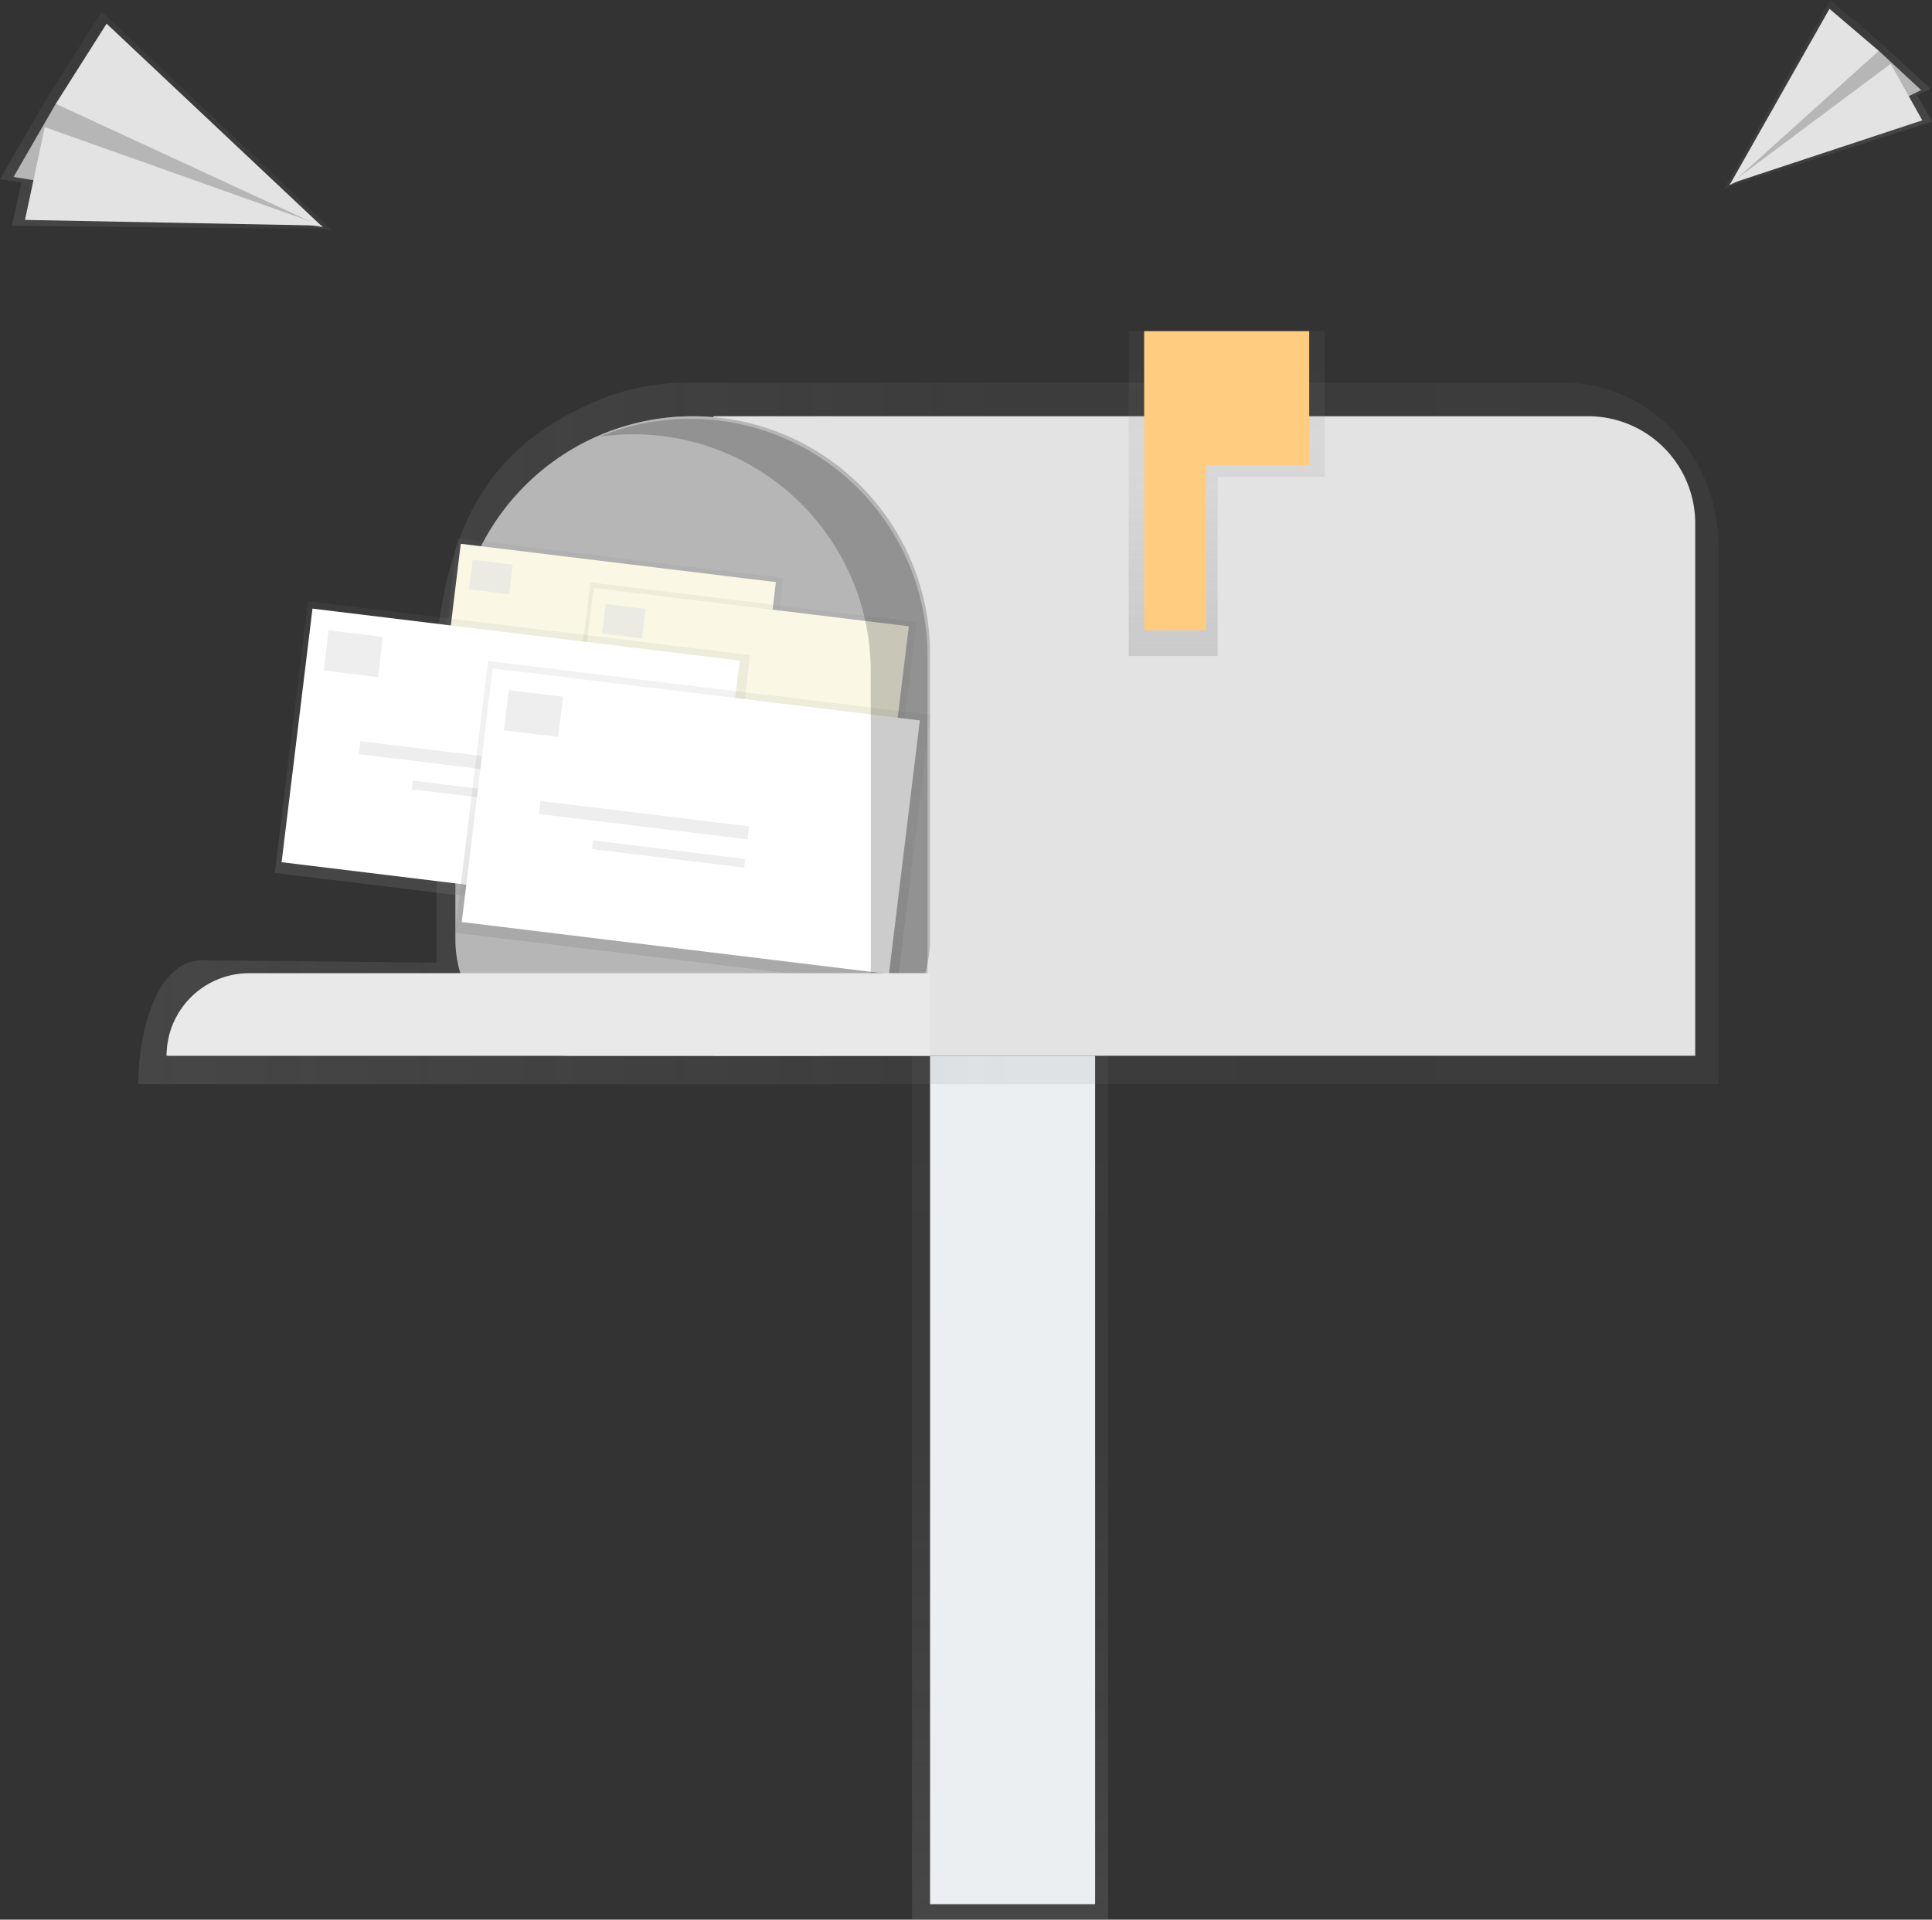 <svg id="b9950e65-c983-427f-969f-411e60d4718f" data-name="Layer 1" xmlns="http://www.w3.org/2000/svg" xmlns:xlink="http://www.w3.org/1999/xlink" width="733.51" height="728.97" viewBox="0 0 733.51 728.97"><rect x="0" y="0" width="733.51" height="728.97" fill="#333333" stroke="none"/><defs><linearGradient id="1e50e1f7-79f5-452b-a40c-a2d98084d9bb" x1="383.47" y1="728.97" x2="383.47" y2="400.92" gradientUnits="userSpaceOnUse"><stop offset="0" stop-color="gray" stop-opacity="0.25"/><stop offset="0.54" stop-color="gray" stop-opacity="0.12"/><stop offset="1" stop-color="gray" stop-opacity="0.1"/></linearGradient><linearGradient id="065ea879-0bf6-43b6-9672-9e36e849f5ca" x1="238.26" y1="361.82" x2="838.21" y2="361.82" xlink:href="#1e50e1f7-79f5-452b-a40c-a2d98084d9bb"/><linearGradient id="459818a5-69c2-4f7f-8bb2-5507c3d29640" x1="465.73" y1="249.13" x2="465.73" y2="125.75" xlink:href="#1e50e1f7-79f5-452b-a40c-a2d98084d9bb"/><linearGradient id="2f211934-bfe1-48dc-bf69-4a6889a77622" x1="264.33" y1="382.43" x2="264.33" y2="305.75" gradientTransform="matrix(0, -1, -1, 0, 760.81, 597.66)" xlink:href="#1e50e1f7-79f5-452b-a40c-a2d98084d9bb"/><linearGradient id="fdaec826-1474-477a-aab7-79681abb65ed" x1="212.21" y1="392.96" x2="212.21" y2="316.28" gradientTransform="matrix(0, -1, -1, 0, 821.81, 562.29)" xlink:href="#1e50e1f7-79f5-452b-a40c-a2d98084d9bb"/><linearGradient id="230aae4a-4ba3-43a0-a33b-500e3dc2a25d" x1="295.6" y1="440.27" x2="295.6" y2="336.33" gradientTransform="matrix(0, -1, -1, 0, 768.63, 669.04)" xlink:href="#1e50e1f7-79f5-452b-a40c-a2d98084d9bb"/><linearGradient id="598da11b-697d-4f9c-9fd7-d6849a884081" x1="224.95" y1="454.54" x2="224.95" y2="350.6" gradientTransform="matrix(0, -1, -1, 0, 851.31, 621.1)" xlink:href="#1e50e1f7-79f5-452b-a40c-a2d98084d9bb"/><linearGradient id="1b1d52ac-2d33-4d8b-a499-27df2fc326e7" x1="627.39" y1="372.38" x2="627.39" y2="313.03" gradientTransform="matrix(-0.65, 0.76, 0.76, 0.65, 837.43, -649.66)" xlink:href="#1e50e1f7-79f5-452b-a40c-a2d98084d9bb"/><linearGradient id="72adf1b2-6031-4d64-80db-157af34e8b1b" x1="303.02" y1="618.34" x2="303.02" y2="531.38" gradientTransform="translate(117.27 -574.84) rotate(32.36)" xlink:href="#1e50e1f7-79f5-452b-a40c-a2d98084d9bb"/></defs><title>mail box</title><rect x="346.26" y="400.92" width="74.42" height="328.05" fill="url(#1e50e1f7-79f5-452b-a40c-a2d98084d9bb)"/><rect x="353.11" y="400.92" width="62.67" height="322.18" fill="#eceff1"/><path d="M779.59,228.64H444.43A88.94,88.94,0,0,0,411,236.09c-34.07,15.1-53.9,38.8-59.5,91.36V448.88l-88.81-.94c-17.86,0-24.39,28.08-24.39,47.06H838.21V290.93C838.21,256.53,812,228.64,779.59,228.64Z" transform="translate(-185.78 -83.31)" fill="url(#065ea879-0bf6-43b6-9672-9e36e849f5ca)"/><path d="M270.85,158.06H602.93a40.68,40.68,0,0,1,40.68,40.68V400.92a0,0,0,0,1,0,0H270.85a0,0,0,0,1,0,0V158.06A0,0,0,0,1,270.85,158.06Z" fill="#e3e3e3"/><path d="M263,158.06h0a90.09,90.09,0,0,1,90.09,90.09V356.83A44.09,44.09,0,0,1,309,400.92H217a44.09,44.09,0,0,1-44.09-44.09V248.15A90.09,90.09,0,0,1,263,158.06Z" fill="#e3e3e3"/><path d="M263,158.06h0a90.09,90.09,0,0,1,90.09,90.09V356.83A44.09,44.09,0,0,1,309,400.92H217a44.09,44.09,0,0,1-44.09-44.09V248.15A90.09,90.09,0,0,1,263,158.06Z" opacity="0.2"/><polygon points="502.94 125.75 456.43 125.75 428.52 125.75 428.52 181.06 428.52 249.13 462.3 249.13 462.3 181.06 502.94 181.06 502.94 125.75" fill="url(#459818a5-69c2-4f7f-8bb2-5507c3d29640)"/><polygon points="497.06 125.75 457.89 125.75 434.39 125.75 434.39 176.67 434.39 239.34 457.89 239.34 457.89 176.67 497.06 176.67 497.06 125.75" fill="#ffcc80"/><rect x="378.38" y="270.95" width="76.68" height="124.77" transform="translate(-150.31 623.41) rotate(-83.06)" fill="url(#2f211934-bfe1-48dc-bf69-4a6889a77622)"/><rect x="380.44" y="272.35" width="71.56" height="120.54" transform="translate(-150.04 622.28) rotate(-83.06)" fill="#faf8e4"/><g opacity="0.6"><rect x="364.5" y="296.74" width="15.34" height="11.35" transform="translate(519.27 564.29) rotate(-173.06)" fill="#e3e3e3"/><rect x="373.69" y="330.46" width="58.89" height="3.68" transform="translate(577.37 627.57) rotate(-173.06)" fill="#e3e3e3"/><rect x="388.54" y="340.56" width="42.94" height="2.45" transform="translate(589.93 647.31) rotate(-173.06)" fill="#e3e3e3"/></g><rect x="428.85" y="287.7" width="76.68" height="124.77" transform="translate(-122.57 688.23) rotate(-83.06)" fill="url(#fdaec826-1474-477a-aab7-79681abb65ed)"/><rect x="430.91" y="289.1" width="71.56" height="120.54" transform="translate(-122.3 687.11) rotate(-83.06)" fill="#faf8e4"/><g opacity="0.6"><rect x="414.96" y="313.49" width="15.34" height="11.35" transform="translate(617.81 603.77) rotate(-173.06)" fill="#e3e3e3"/><rect x="424.15" y="347.21" width="58.89" height="3.68" transform="translate(675.91 667.05) rotate(-173.06)" fill="#e3e3e3"/><rect x="439.01" y="357.31" width="42.94" height="2.45" transform="translate(688.46 686.79) rotate(-173.06)" fill="#e3e3e3"/></g><rect x="328.36" y="288.88" width="103.94" height="169.12" transform="translate(-222.12 622.55) rotate(-83.06)" fill="url(#230aae4a-4ba3-43a0-a33b-500e3dc2a25d)"/><rect x="331.16" y="290.78" width="97.01" height="163.39" transform="translate(-221.75 621.02) rotate(-83.06)" fill="#fff"/><g opacity="0.6"><rect x="309.54" y="323.84" width="20.79" height="15.38" transform="translate(411.67 616) rotate(-173.06)" fill="#e3e3e3"/><rect x="322" y="369.54" width="79.83" height="4.99" transform="translate(490.42 701.78) rotate(-173.06)" fill="#e3e3e3"/><rect x="342.13" y="383.24" width="58.21" height="3.33" transform="translate(507.45 728.54) rotate(-173.06)" fill="#e3e3e3"/></g><rect x="396.77" y="311.59" width="103.94" height="169.12" transform="translate(-184.52 710.41) rotate(-83.06)" fill="url(#598da11b-697d-4f9c-9fd7-d6849a884081)"/><rect x="399.56" y="313.48" width="97.01" height="163.39" transform="translate(-184.15 708.89) rotate(-83.06)" fill="#fff"/><g opacity="0.6"><rect x="377.95" y="346.55" width="20.79" height="15.38" transform="translate(545.24 669.52) rotate(-173.06)" fill="#e3e3e3"/><rect x="390.41" y="392.25" width="79.83" height="4.99" transform="translate(623.99 755.3) rotate(-173.06)" fill="#e3e3e3"/><rect x="410.54" y="405.94" width="58.21" height="3.33" transform="translate(641.02 782.05) rotate(-173.06)" fill="#e3e3e3"/></g><path d="M447.82,242.35h0a89.8,89.8,0,0,0-34.35,6.8,90.77,90.77,0,0,1,12.81-.92h0a90.09,90.09,0,0,1,90.09,90.09v143h21.54V332.44A90.09,90.09,0,0,0,447.82,242.35Z" transform="translate(-185.78 -83.31)" opacity="0.2"/><path d="M94.59,369.58H353.11a0,0,0,0,1,0,0v31.34a0,0,0,0,1,0,0H63.25a0,0,0,0,1,0,0v0A31.34,31.34,0,0,1,94.59,369.58Z" fill="#e3e3e3"/><path d="M94.59,369.58H353.11a0,0,0,0,1,0,0v31.34a0,0,0,0,1,0,0H63.25a0,0,0,0,1,0,0v0A31.34,31.34,0,0,1,94.59,369.58Z" fill="#fff" opacity="0.2"/><polygon points="657.37 70.58 654.4 72.03 654.74 71.42 654.48 71.5 654.85 71.23 694.87 0 715.33 17.45 732.89 33.7 727.85 36.16 733.51 46.15 657.37 70.58" fill="url(#1b1d52ac-2d33-4d8b-a499-27df2fc326e7)"/><polygon points="713.31 19.31 729.35 34.19 656.63 70.34 695.33 20.74 713.31 19.31" fill="#e3e3e3"/><polygon points="713.31 19.31 729.35 34.19 656.63 70.34 695.33 20.74 713.31 19.31" opacity="0.2"/><polygon points="694.59 3.35 656.63 70.34 713.31 19.31 694.59 3.35" fill="#e3e3e3"/><polygon points="729.82 45.7 656.71 69.85 717.82 24.23 729.82 45.7" fill="#e3e3e3"/><polygon points="121.67 86.97 126.45 87.71 125.71 87.01 126.12 87.01 125.48 86.79 38.62 4.42 17.54 37.69 0 68.04 8.12 69.3 4.52 85.74 121.67 86.97" fill="url(#72adf1b2-6031-4d64-80db-157af34e8b1b)"/><polygon points="21.18 39.42 5.16 67.19 122.6 86.31 46.96 33.64 21.18 39.42" fill="#e3e3e3"/><polygon points="21.18 39.42 5.16 67.19 122.6 86.31 46.96 33.64 21.18 39.42" opacity="0.2"/><polygon points="40.47 8.99 122.6 86.31 21.18 39.42 40.47 8.99" fill="#e3e3e3"/><polygon points="9.49 83.51 122.28 85.67 16.99 48.27 9.49 83.51" fill="#e3e3e3"/></svg>